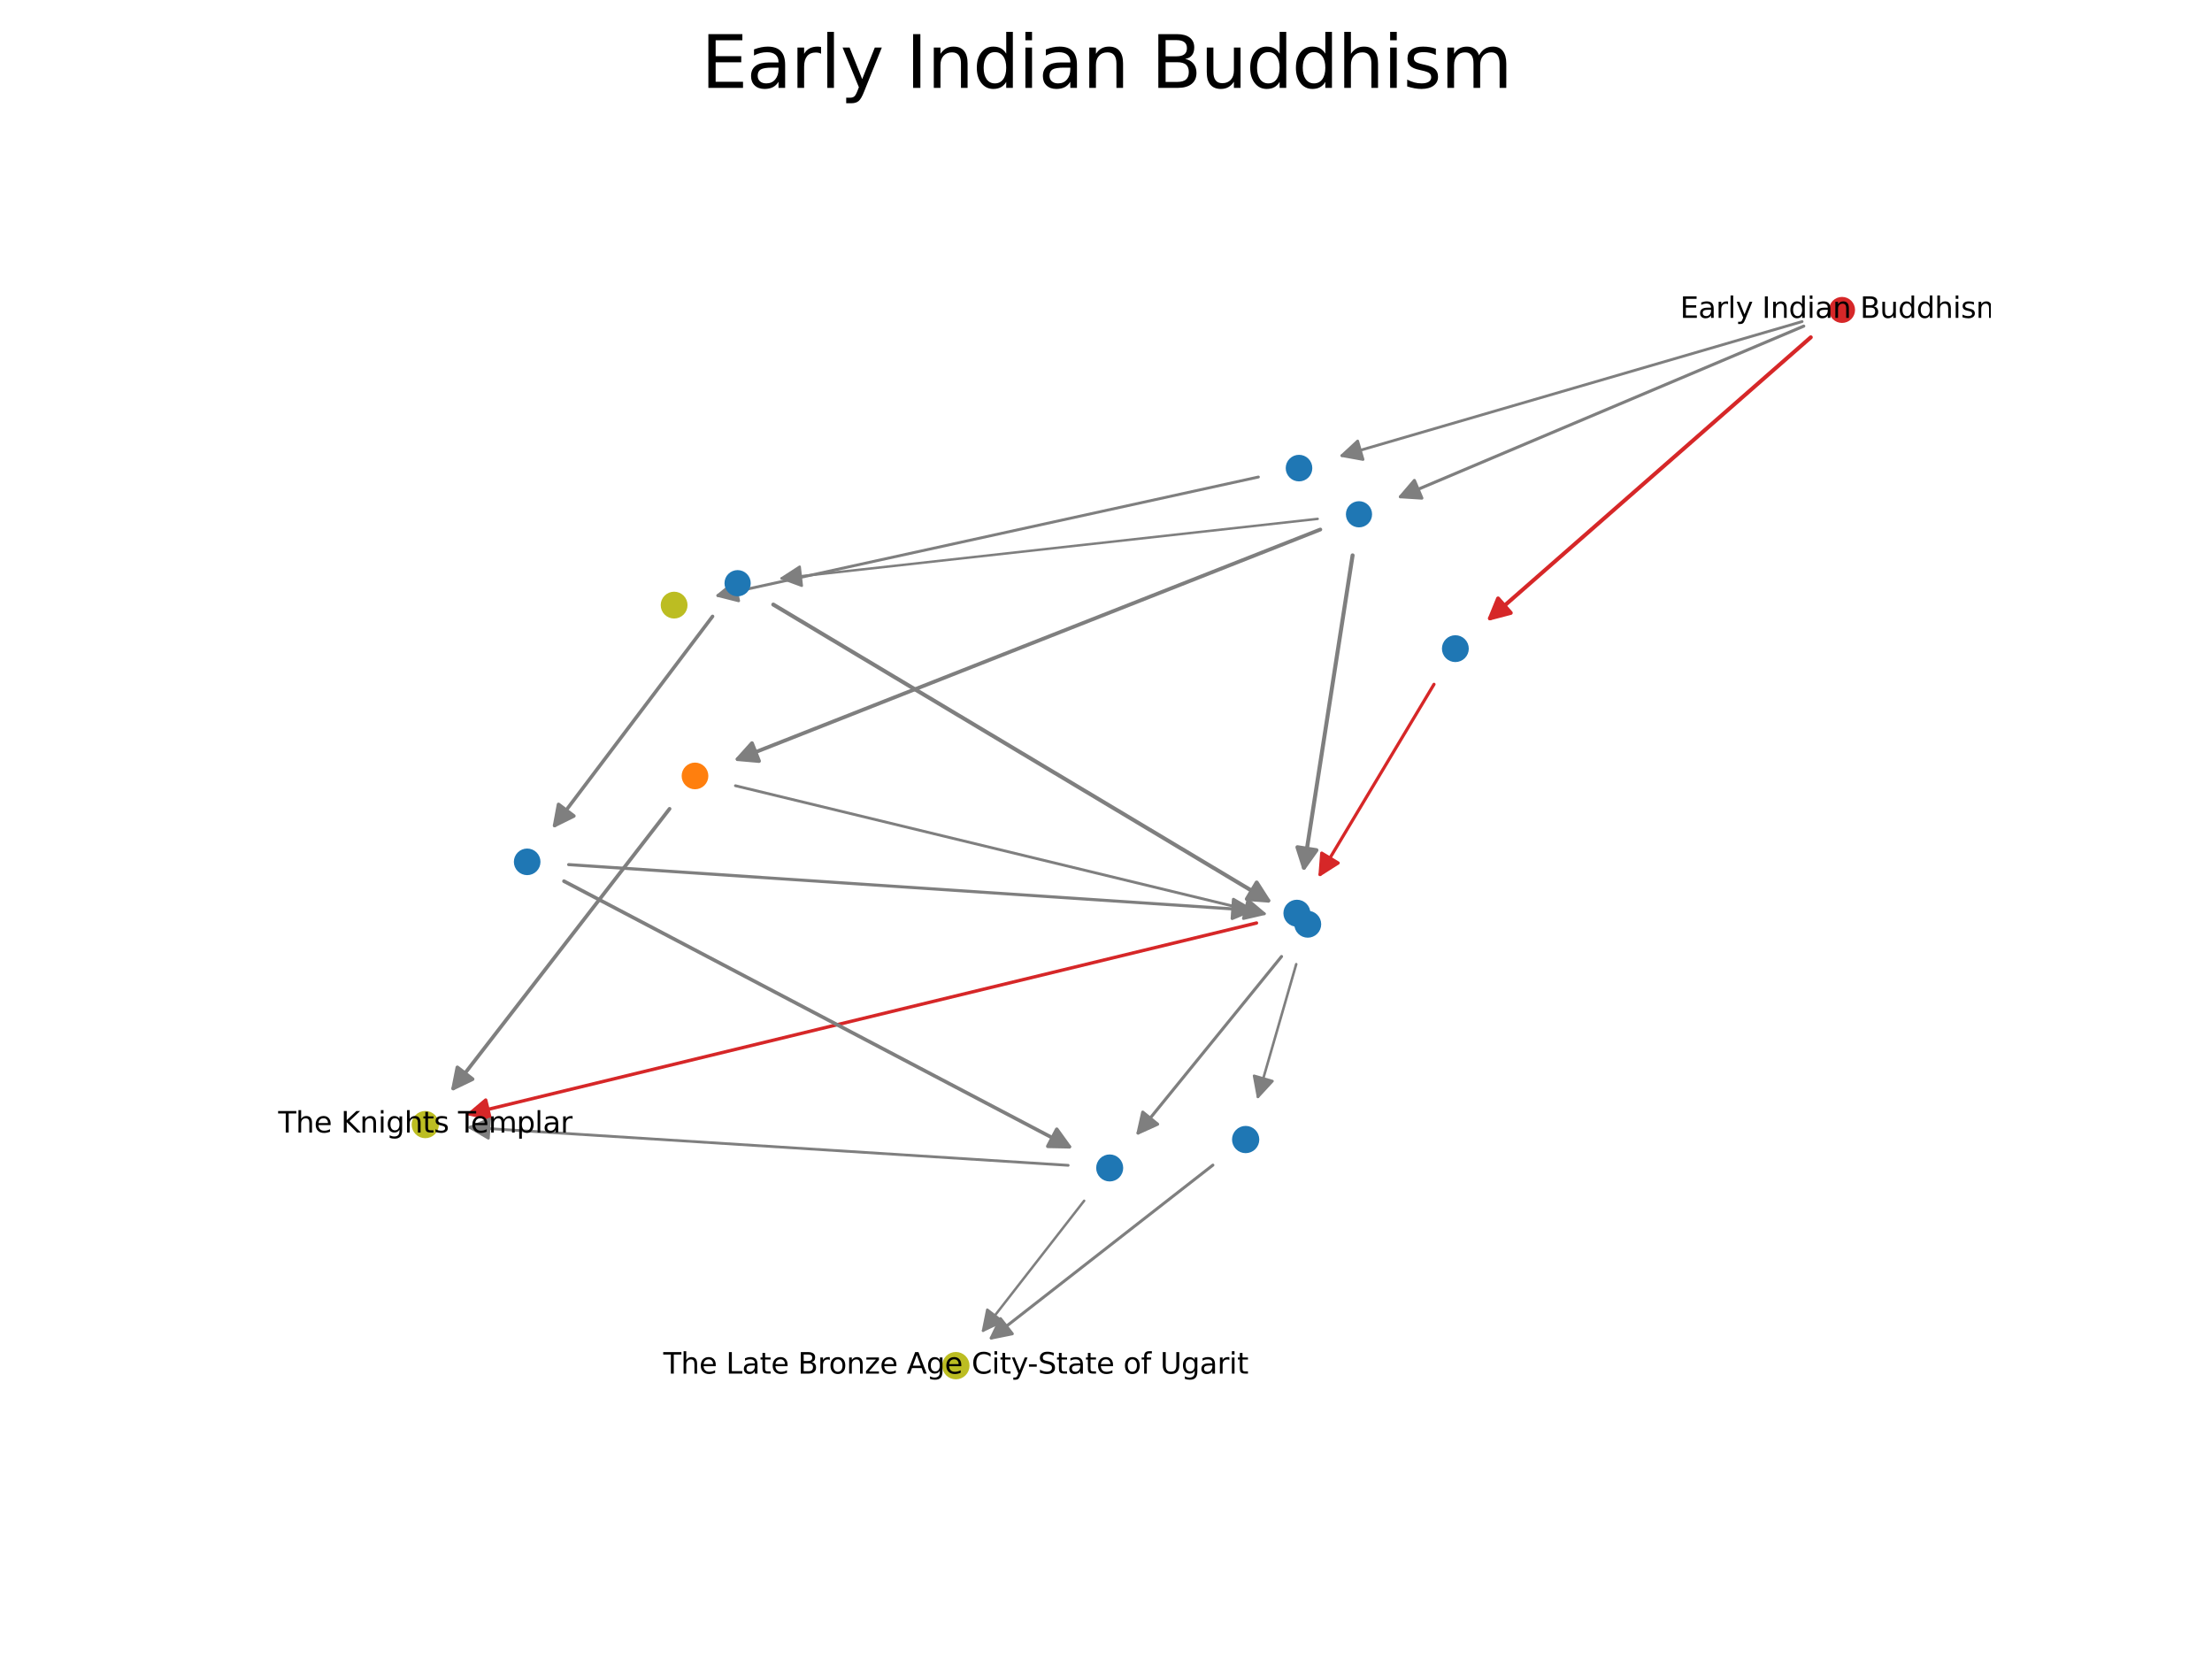 <?xml version="1.0" encoding="utf-8" standalone="no"?>
<!DOCTYPE svg PUBLIC "-//W3C//DTD SVG 1.1//EN"
  "http://www.w3.org/Graphics/SVG/1.1/DTD/svg11.dtd">
<svg xmlns:xlink="http://www.w3.org/1999/xlink" width="460.8pt" height="345.6pt" viewBox="0 0 460.8 345.6" xmlns="http://www.w3.org/2000/svg" version="1.1">
 <defs>
  <style type="text/css">*{stroke-linejoin: round; stroke-linecap: butt}</style>
 </defs>
 <g id="figure_1">
  <g id="patch_1">
   <path d="M 0 345.6 
L 460.8 345.6 
L 460.8 0 
L 0 0 
z
" style="fill: #ffffff"/>
  </g>
  <g id="axes_1">
   <g id="patch_2">
    <path d="M 377.218 70.269 
Q 343.455 99.844 310.389 128.809 
" clip-path="url(#p23966cd539)" style="fill: none; stroke: #d62728; stroke-width: 0.829; stroke-linecap: round"/>
    <path d="M 314.716 127.677 
L 310.389 128.809 
L 312.08 124.669 
L 314.716 127.677 
z
" clip-path="url(#p23966cd539)" style="fill: #d62728; stroke: #d62728; stroke-width: 0.829; stroke-linecap: round"/>
   </g>
   <g id="patch_3">
    <path d="M 375.414 66.987 
Q 327.167 81.04 279.544 94.912 
" clip-path="url(#p23966cd539)" style="fill: none; stroke: #7f7f7f; stroke-width: 0.581; stroke-linecap: round"/>
    <path d="M 283.944 95.713 
L 279.544 94.912 
L 282.825 91.873 
L 283.944 95.713 
z
" clip-path="url(#p23966cd539)" style="fill: #7f7f7f; stroke: #7f7f7f; stroke-width: 0.581; stroke-linecap: round"/>
   </g>
   <g id="patch_4">
    <path d="M 375.755 67.938 
Q 333.417 85.85 291.738 103.483 
" clip-path="url(#p23966cd539)" style="fill: none; stroke: #7f7f7f; stroke-width: 0.64; stroke-linecap: round"/>
    <path d="M 296.201 103.766 
L 291.738 103.483 
L 294.642 100.082 
L 296.201 103.766 
z
" clip-path="url(#p23966cd539)" style="fill: #7f7f7f; stroke: #7f7f7f; stroke-width: 0.64; stroke-linecap: round"/>
   </g>
   <g id="patch_5">
    <path d="M 298.727 142.556 
Q 286.672 162.682 274.995 182.177 
" clip-path="url(#p23966cd539)" style="fill: none; stroke: #d62728; stroke-width: 0.658; stroke-linecap: round"/>
    <path d="M 278.767 179.773 
L 274.995 182.177 
L 275.335 177.717 
L 278.767 179.773 
z
" clip-path="url(#p23966cd539)" style="fill: #d62728; stroke: #d62728; stroke-width: 0.658; stroke-linecap: round"/>
   </g>
   <g id="patch_6">
    <path d="M 262.15 99.369 
Q 205.52 111.786 149.536 124.061 
" clip-path="url(#p23966cd539)" style="fill: none; stroke: #7f7f7f; stroke-width: 0.591; stroke-linecap: round"/>
    <path d="M 153.872 125.157 
L 149.536 124.061 
L 153.015 121.25 
L 153.872 125.157 
z
" clip-path="url(#p23966cd539)" style="fill: #7f7f7f; stroke: #7f7f7f; stroke-width: 0.591; stroke-linecap: round"/>
   </g>
   <g id="patch_7">
    <path d="M 281.77 115.695 
Q 276.634 148.688 271.643 180.752 
" clip-path="url(#p23966cd539)" style="fill: none; stroke: #7f7f7f; stroke-width: 0.84; stroke-linecap: round"/>
    <path d="M 274.235 177.107 
L 271.643 180.752 
L 270.282 176.492 
L 274.235 177.107 
z
" clip-path="url(#p23966cd539)" style="fill: #7f7f7f; stroke: #7f7f7f; stroke-width: 0.84; stroke-linecap: round"/>
   </g>
   <g id="patch_8">
    <path d="M 274.494 108.091 
Q 218.381 114.316 162.832 120.478 
" clip-path="url(#p23966cd539)" style="fill: none; stroke: #7f7f7f; stroke-width: 0.508; stroke-linecap: round"/>
    <path d="M 167.028 122.025 
L 162.832 120.478 
L 166.587 118.049 
L 167.028 122.025 
z
" clip-path="url(#p23966cd539)" style="fill: #7f7f7f; stroke: #7f7f7f; stroke-width: 0.508; stroke-linecap: round"/>
   </g>
   <g id="patch_9">
    <path d="M 275.044 110.311 
Q 213.942 134.389 153.661 158.143 
" clip-path="url(#p23966cd539)" style="fill: none; stroke: #7f7f7f; stroke-width: 0.789; stroke-linecap: round"/>
    <path d="M 158.116 158.537 
L 153.661 158.143 
L 156.649 154.815 
L 158.116 158.537 
z
" clip-path="url(#p23966cd539)" style="fill: #7f7f7f; stroke: #7f7f7f; stroke-width: 0.789; stroke-linecap: round"/>
   </g>
   <g id="patch_10">
    <path d="M 261.752 192.278 
Q 179.379 212.254 97.766 232.045 
" clip-path="url(#p23966cd539)" style="fill: none; stroke: #d62728; stroke-width: 0.7; stroke-linecap: round"/>
    <path d="M 102.125 233.046 
L 97.766 232.045 
L 101.182 229.159 
L 102.125 233.046 
z
" clip-path="url(#p23966cd539)" style="fill: #d62728; stroke: #d62728; stroke-width: 0.7; stroke-linecap: round"/>
   </g>
   <g id="patch_11">
    <path d="M 148.437 128.407 
Q 131.739 150.516 115.538 171.965 
" clip-path="url(#p23966cd539)" style="fill: none; stroke: #7f7f7f; stroke-width: 0.739; stroke-linecap: round"/>
    <path d="M 119.545 169.979 
L 115.538 171.965 
L 116.353 167.568 
L 119.545 169.979 
z
" clip-path="url(#p23966cd539)" style="fill: #7f7f7f; stroke: #7f7f7f; stroke-width: 0.739; stroke-linecap: round"/>
   </g>
   <g id="patch_12">
    <path d="M 161.091 125.942 
Q 213.044 157.016 264.197 187.613 
" clip-path="url(#p23966cd539)" style="fill: none; stroke: #7f7f7f; stroke-width: 0.833; stroke-linecap: round"/>
    <path d="M 261.791 183.843 
L 264.197 187.613 
L 259.738 187.276 
L 261.791 183.843 
z
" clip-path="url(#p23966cd539)" style="fill: #7f7f7f; stroke: #7f7f7f; stroke-width: 0.833; stroke-linecap: round"/>
   </g>
   <g id="patch_13">
    <path d="M 139.482 168.492 
Q 116.686 197.956 94.415 226.742 
" clip-path="url(#p23966cd539)" style="fill: none; stroke: #7f7f7f; stroke-width: 0.766; stroke-linecap: round"/>
    <path d="M 98.444 224.802 
L 94.415 226.742 
L 95.28 222.354 
L 98.444 224.802 
z
" clip-path="url(#p23966cd539)" style="fill: #7f7f7f; stroke: #7f7f7f; stroke-width: 0.766; stroke-linecap: round"/>
   </g>
   <g id="patch_14">
    <path d="M 153.2 163.679 
Q 208.606 177.089 263.382 190.346 
" clip-path="url(#p23966cd539)" style="fill: none; stroke: #7f7f7f; stroke-width: 0.579; stroke-linecap: round"/>
    <path d="M 259.965 187.461 
L 263.382 190.346 
L 259.024 191.349 
L 259.965 187.461 
z
" clip-path="url(#p23966cd539)" style="fill: #7f7f7f; stroke: #7f7f7f; stroke-width: 0.579; stroke-linecap: round"/>
   </g>
   <g id="patch_15">
    <path d="M 118.456 180.113 
Q 189.99 184.887 260.807 189.613 
" clip-path="url(#p23966cd539)" style="fill: none; stroke: #7f7f7f; stroke-width: 0.642; stroke-linecap: round"/>
    <path d="M 256.949 187.351 
L 260.807 189.613 
L 256.683 191.342 
L 256.949 187.351 
z
" clip-path="url(#p23966cd539)" style="fill: #7f7f7f; stroke: #7f7f7f; stroke-width: 0.642; stroke-linecap: round"/>
   </g>
   <g id="patch_16">
    <path d="M 117.489 183.567 
Q 170.497 211.423 222.756 238.884 
" clip-path="url(#p23966cd539)" style="fill: none; stroke: #7f7f7f; stroke-width: 0.757; stroke-linecap: round"/>
    <path d="M 220.145 235.253 
L 222.756 238.884 
L 218.285 238.794 
L 220.145 235.253 
z
" clip-path="url(#p23966cd539)" style="fill: #7f7f7f; stroke: #7f7f7f; stroke-width: 0.757; stroke-linecap: round"/>
   </g>
   <g id="patch_17">
    <path d="M 266.965 199.257 
Q 251.797 217.922 237.079 236.032 
" clip-path="url(#p23966cd539)" style="fill: none; stroke: #7f7f7f; stroke-width: 0.639; stroke-linecap: round"/>
    <path d="M 241.154 234.189 
L 237.079 236.032 
L 238.05 231.667 
L 241.154 234.189 
z
" clip-path="url(#p23966cd539)" style="fill: #7f7f7f; stroke: #7f7f7f; stroke-width: 0.639; stroke-linecap: round"/>
   </g>
   <g id="patch_18">
    <path d="M 270.029 200.855 
Q 265.96 214.962 262.056 228.501 
" clip-path="url(#p23966cd539)" style="fill: none; stroke: #7f7f7f; stroke-width: 0.529; stroke-linecap: round"/>
    <path d="M 265.086 225.212 
L 262.056 228.501 
L 261.243 224.103 
L 265.086 225.212 
z
" clip-path="url(#p23966cd539)" style="fill: #7f7f7f; stroke: #7f7f7f; stroke-width: 0.529; stroke-linecap: round"/>
   </g>
   <g id="patch_19">
    <path d="M 222.523 242.757 
Q 159.879 238.788 97.874 234.859 
" clip-path="url(#p23966cd539)" style="fill: none; stroke: #7f7f7f; stroke-width: 0.573; stroke-linecap: round"/>
    <path d="M 101.74 237.108 
L 97.874 234.859 
L 101.992 233.116 
L 101.74 237.108 
z
" clip-path="url(#p23966cd539)" style="fill: #7f7f7f; stroke: #7f7f7f; stroke-width: 0.573; stroke-linecap: round"/>
   </g>
   <g id="patch_20">
    <path d="M 225.85 250.14 
Q 215.144 263.899 204.789 277.206 
" clip-path="url(#p23966cd539)" style="fill: none; stroke: #7f7f7f; stroke-width: 0.513; stroke-linecap: round"/>
    <path d="M 208.824 275.277 
L 204.789 277.206 
L 205.667 272.821 
L 208.824 275.277 
z
" clip-path="url(#p23966cd539)" style="fill: #7f7f7f; stroke: #7f7f7f; stroke-width: 0.513; stroke-linecap: round"/>
   </g>
   <g id="patch_21">
    <path d="M 252.666 242.714 
Q 229.307 260.939 206.497 278.736 
" clip-path="url(#p23966cd539)" style="fill: none; stroke: #7f7f7f; stroke-width: 0.624; stroke-linecap: round"/>
    <path d="M 210.881 277.852 
L 206.497 278.736 
L 208.421 274.698 
L 210.881 277.852 
z
" clip-path="url(#p23966cd539)" style="fill: #7f7f7f; stroke: #7f7f7f; stroke-width: 0.624; stroke-linecap: round"/>
   </g>
   <g id="PathCollection_1">
    <path d="M 383.73 66.775 
C 384.317 66.775 384.879 66.542 385.293 66.127 
C 385.708 65.713 385.941 65.151 385.941 64.564 
C 385.941 63.978 385.708 63.416 385.293 63.001 
C 384.879 62.587 384.317 62.354 383.73 62.354 
C 383.144 62.354 382.582 62.587 382.167 63.001 
C 381.753 63.416 381.52 63.978 381.52 64.564 
C 381.52 65.151 381.753 65.713 382.167 66.127 
C 382.582 66.542 383.144 66.775 383.73 66.775 
z
" clip-path="url(#p23966cd539)" style="fill: #d62728; stroke: #d62728"/>
    <path d="M 303.178 137.423 
C 303.787 137.423 304.371 137.181 304.802 136.75 
C 305.233 136.319 305.475 135.735 305.475 135.126 
C 305.475 134.516 305.233 133.932 304.802 133.501 
C 304.371 133.07 303.787 132.828 303.178 132.828 
C 302.569 132.828 301.984 133.07 301.553 133.501 
C 301.123 133.932 300.881 134.516 300.881 135.126 
C 300.881 135.735 301.123 136.319 301.553 136.75 
C 301.984 137.181 302.569 137.423 303.178 137.423 
z
" clip-path="url(#p23966cd539)" style="fill: #1f77b4; stroke: #1f77b4"/>
    <path d="M 270.608 99.785 
C 271.21 99.785 271.788 99.546 272.213 99.12 
C 272.639 98.694 272.878 98.117 272.878 97.515 
C 272.878 96.913 272.639 96.335 272.213 95.91 
C 271.788 95.484 271.21 95.245 270.608 95.245 
C 270.006 95.245 269.429 95.484 269.003 95.91 
C 268.577 96.335 268.338 96.913 268.338 97.515 
C 268.338 98.117 268.577 98.694 269.003 99.12 
C 269.429 99.546 270.006 99.785 270.608 99.785 
z
" clip-path="url(#p23966cd539)" style="fill: #1f77b4; stroke: #1f77b4"/>
    <path d="M 283.102 109.363 
C 283.693 109.363 284.26 109.129 284.677 108.711 
C 285.095 108.293 285.33 107.727 285.33 107.136 
C 285.33 106.545 285.095 105.979 284.677 105.561 
C 284.26 105.143 283.693 104.908 283.102 104.908 
C 282.512 104.908 281.945 105.143 281.527 105.561 
C 281.109 105.979 280.875 106.545 280.875 107.136 
C 280.875 107.727 281.109 108.293 281.527 108.711 
C 281.945 109.129 282.512 109.363 283.102 109.363 
z
" clip-path="url(#p23966cd539)" style="fill: #1f77b4; stroke: #1f77b4"/>
    <path d="M 270.167 192.549 
C 270.78 192.549 271.368 192.306 271.801 191.872 
C 272.235 191.439 272.478 190.851 272.478 190.238 
C 272.478 189.625 272.235 189.037 271.801 188.604 
C 271.368 188.17 270.78 187.927 270.167 187.927 
C 269.554 187.927 268.966 188.17 268.533 188.604 
C 268.099 189.037 267.856 189.625 267.856 190.238 
C 267.856 190.851 268.099 191.439 268.533 191.872 
C 268.966 192.306 269.554 192.549 270.167 192.549 
z
" clip-path="url(#p23966cd539)" style="fill: #1f77b4; stroke: #1f77b4"/>
    <path d="M 140.432 128.35 
C 141.04 128.35 141.624 128.108 142.054 127.678 
C 142.484 127.248 142.725 126.665 142.725 126.057 
C 142.725 125.448 142.484 124.865 142.054 124.435 
C 141.624 124.005 141.04 123.763 140.432 123.763 
C 139.824 123.763 139.241 124.005 138.81 124.435 
C 138.38 124.865 138.139 125.448 138.139 126.057 
C 138.139 126.665 138.38 127.248 138.81 127.678 
C 139.241 128.108 139.824 128.35 140.432 128.35 
z
" clip-path="url(#p23966cd539)" style="fill: #bcbd22; stroke: #bcbd22"/>
    <path d="M 153.657 123.73 
C 154.249 123.73 154.818 123.494 155.237 123.075 
C 155.656 122.656 155.891 122.088 155.891 121.496 
C 155.891 120.903 155.656 120.335 155.237 119.916 
C 154.818 119.497 154.249 119.261 153.657 119.261 
C 153.064 119.261 152.496 119.497 152.077 119.916 
C 151.658 120.335 151.423 120.903 151.423 121.496 
C 151.423 122.088 151.658 122.656 152.077 123.075 
C 152.496 123.494 153.064 123.73 153.657 123.73 
z
" clip-path="url(#p23966cd539)" style="fill: #1f77b4; stroke: #1f77b4"/>
    <path d="M 144.782 163.922 
C 145.387 163.922 145.967 163.682 146.395 163.254 
C 146.823 162.826 147.063 162.246 147.063 161.641 
C 147.063 161.036 146.823 160.456 146.395 160.029 
C 145.967 159.601 145.387 159.361 144.782 159.361 
C 144.177 159.361 143.597 159.601 143.169 160.029 
C 142.742 160.456 142.501 161.036 142.501 161.641 
C 142.501 162.246 142.742 162.826 143.169 163.254 
C 143.597 163.682 144.177 163.922 144.782 163.922 
z
" clip-path="url(#p23966cd539)" style="fill: #ff7f0e; stroke: #ff7f0e"/>
    <path d="M 88.59 236.609 
C 89.21 236.609 89.805 236.362 90.243 235.924 
C 90.681 235.485 90.928 234.891 90.928 234.271 
C 90.928 233.651 90.681 233.056 90.243 232.617 
C 89.805 232.179 89.21 231.933 88.59 231.933 
C 87.97 231.933 87.375 232.179 86.937 232.617 
C 86.498 233.056 86.252 233.651 86.252 234.271 
C 86.252 234.891 86.498 235.485 86.937 235.924 
C 87.375 236.362 87.97 236.609 88.59 236.609 
z
" clip-path="url(#p23966cd539)" style="fill: #bcbd22; stroke: #bcbd22"/>
    <path d="M 109.82 181.809 
C 110.422 181.809 111 181.569 111.426 181.143 
C 111.852 180.717 112.091 180.139 112.091 179.537 
C 112.091 178.935 111.852 178.357 111.426 177.931 
C 111 177.505 110.422 177.265 109.82 177.265 
C 109.217 177.265 108.639 177.505 108.213 177.931 
C 107.787 178.357 107.548 178.935 107.548 179.537 
C 107.548 180.139 107.787 180.717 108.213 181.143 
C 108.639 181.569 109.217 181.809 109.82 181.809 
z
" clip-path="url(#p23966cd539)" style="fill: #1f77b4; stroke: #1f77b4"/>
    <path d="M 272.428 194.839 
C 273.038 194.839 273.624 194.596 274.056 194.164 
C 274.488 193.732 274.731 193.146 274.731 192.535 
C 274.731 191.924 274.488 191.338 274.056 190.907 
C 273.624 190.475 273.038 190.232 272.428 190.232 
C 271.817 190.232 271.231 190.475 270.799 190.907 
C 270.367 191.338 270.124 191.924 270.124 192.535 
C 270.124 193.146 270.367 193.732 270.799 194.164 
C 271.231 194.596 271.817 194.839 272.428 194.839 
z
" clip-path="url(#p23966cd539)" style="fill: #1f77b4; stroke: #1f77b4"/>
    <path d="M 231.169 245.62 
C 231.783 245.62 232.371 245.376 232.806 244.942 
C 233.24 244.508 233.484 243.919 233.484 243.305 
C 233.484 242.691 233.24 242.103 232.806 241.668 
C 232.371 241.234 231.783 240.99 231.169 240.99 
C 230.555 240.99 229.966 241.234 229.532 241.668 
C 229.098 242.103 228.854 242.691 228.854 243.305 
C 228.854 243.919 229.098 244.508 229.532 244.942 
C 229.966 245.376 230.555 245.62 231.169 245.62 
z
" clip-path="url(#p23966cd539)" style="fill: #1f77b4; stroke: #1f77b4"/>
    <path d="M 259.494 239.726 
C 260.115 239.726 260.71 239.48 261.149 239.041 
C 261.588 238.602 261.834 238.007 261.834 237.386 
C 261.834 236.766 261.588 236.171 261.149 235.732 
C 260.71 235.293 260.115 235.046 259.494 235.046 
C 258.874 235.046 258.278 235.293 257.84 235.732 
C 257.401 236.171 257.154 236.766 257.154 237.386 
C 257.154 238.007 257.401 238.602 257.84 239.041 
C 258.278 239.48 258.874 239.726 259.494 239.726 
z
" clip-path="url(#p23966cd539)" style="fill: #1f77b4; stroke: #1f77b4"/>
    <path d="M 199.12 286.842 
C 199.743 286.842 200.341 286.594 200.782 286.154 
C 201.223 285.713 201.471 285.115 201.471 284.492 
C 201.471 283.868 201.223 283.27 200.782 282.83 
C 200.341 282.389 199.743 282.141 199.12 282.141 
C 198.497 282.141 197.899 282.389 197.458 282.83 
C 197.017 283.27 196.77 283.868 196.77 284.492 
C 196.77 285.115 197.017 285.713 197.458 286.154 
C 197.899 286.594 198.497 286.842 199.12 286.842 
z
" clip-path="url(#p23966cd539)" style="fill: #bcbd22; stroke: #bcbd22"/>
   </g>
   <g id="text_1">
    <g clip-path="url(#p23966cd539)">
     <!-- Early Indian Buddhism -->
     <g transform="translate(349.995 66.22) scale(0.06 -0.06)">
      <defs>
       <path id="DejaVuSans-45" d="M 628 4666 
L 3578 4666 
L 3578 4134 
L 1259 4134 
L 1259 2753 
L 3481 2753 
L 3481 2222 
L 1259 2222 
L 1259 531 
L 3634 531 
L 3634 0 
L 628 0 
L 628 4666 
z
" transform="scale(0.016)"/>
       <path id="DejaVuSans-61" d="M 2194 1759 
Q 1497 1759 1228 1600 
Q 959 1441 959 1056 
Q 959 750 1161 570 
Q 1363 391 1709 391 
Q 2188 391 2477 730 
Q 2766 1069 2766 1631 
L 2766 1759 
L 2194 1759 
z
M 3341 1997 
L 3341 0 
L 2766 0 
L 2766 531 
Q 2569 213 2275 61 
Q 1981 -91 1556 -91 
Q 1019 -91 701 211 
Q 384 513 384 1019 
Q 384 1609 779 1909 
Q 1175 2209 1959 2209 
L 2766 2209 
L 2766 2266 
Q 2766 2663 2505 2880 
Q 2244 3097 1772 3097 
Q 1472 3097 1187 3025 
Q 903 2953 641 2809 
L 641 3341 
Q 956 3463 1253 3523 
Q 1550 3584 1831 3584 
Q 2591 3584 2966 3190 
Q 3341 2797 3341 1997 
z
" transform="scale(0.016)"/>
       <path id="DejaVuSans-72" d="M 2631 2963 
Q 2534 3019 2420 3045 
Q 2306 3072 2169 3072 
Q 1681 3072 1420 2755 
Q 1159 2438 1159 1844 
L 1159 0 
L 581 0 
L 581 3500 
L 1159 3500 
L 1159 2956 
Q 1341 3275 1631 3429 
Q 1922 3584 2338 3584 
Q 2397 3584 2469 3576 
Q 2541 3569 2628 3553 
L 2631 2963 
z
" transform="scale(0.016)"/>
       <path id="DejaVuSans-6c" d="M 603 4863 
L 1178 4863 
L 1178 0 
L 603 0 
L 603 4863 
z
" transform="scale(0.016)"/>
       <path id="DejaVuSans-79" d="M 2059 -325 
Q 1816 -950 1584 -1140 
Q 1353 -1331 966 -1331 
L 506 -1331 
L 506 -850 
L 844 -850 
Q 1081 -850 1212 -737 
Q 1344 -625 1503 -206 
L 1606 56 
L 191 3500 
L 800 3500 
L 1894 763 
L 2988 3500 
L 3597 3500 
L 2059 -325 
z
" transform="scale(0.016)"/>
       <path id="DejaVuSans-20" transform="scale(0.016)"/>
       <path id="DejaVuSans-49" d="M 628 4666 
L 1259 4666 
L 1259 0 
L 628 0 
L 628 4666 
z
" transform="scale(0.016)"/>
       <path id="DejaVuSans-6e" d="M 3513 2113 
L 3513 0 
L 2938 0 
L 2938 2094 
Q 2938 2591 2744 2837 
Q 2550 3084 2163 3084 
Q 1697 3084 1428 2787 
Q 1159 2491 1159 1978 
L 1159 0 
L 581 0 
L 581 3500 
L 1159 3500 
L 1159 2956 
Q 1366 3272 1645 3428 
Q 1925 3584 2291 3584 
Q 2894 3584 3203 3211 
Q 3513 2838 3513 2113 
z
" transform="scale(0.016)"/>
       <path id="DejaVuSans-64" d="M 2906 2969 
L 2906 4863 
L 3481 4863 
L 3481 0 
L 2906 0 
L 2906 525 
Q 2725 213 2448 61 
Q 2172 -91 1784 -91 
Q 1150 -91 751 415 
Q 353 922 353 1747 
Q 353 2572 751 3078 
Q 1150 3584 1784 3584 
Q 2172 3584 2448 3432 
Q 2725 3281 2906 2969 
z
M 947 1747 
Q 947 1113 1208 752 
Q 1469 391 1925 391 
Q 2381 391 2643 752 
Q 2906 1113 2906 1747 
Q 2906 2381 2643 2742 
Q 2381 3103 1925 3103 
Q 1469 3103 1208 2742 
Q 947 2381 947 1747 
z
" transform="scale(0.016)"/>
       <path id="DejaVuSans-69" d="M 603 3500 
L 1178 3500 
L 1178 0 
L 603 0 
L 603 3500 
z
M 603 4863 
L 1178 4863 
L 1178 4134 
L 603 4134 
L 603 4863 
z
" transform="scale(0.016)"/>
       <path id="DejaVuSans-42" d="M 1259 2228 
L 1259 519 
L 2272 519 
Q 2781 519 3026 730 
Q 3272 941 3272 1375 
Q 3272 1813 3026 2020 
Q 2781 2228 2272 2228 
L 1259 2228 
z
M 1259 4147 
L 1259 2741 
L 2194 2741 
Q 2656 2741 2882 2914 
Q 3109 3088 3109 3444 
Q 3109 3797 2882 3972 
Q 2656 4147 2194 4147 
L 1259 4147 
z
M 628 4666 
L 2241 4666 
Q 2963 4666 3353 4366 
Q 3744 4066 3744 3513 
Q 3744 3084 3544 2831 
Q 3344 2578 2956 2516 
Q 3422 2416 3680 2098 
Q 3938 1781 3938 1306 
Q 3938 681 3513 340 
Q 3088 0 2303 0 
L 628 0 
L 628 4666 
z
" transform="scale(0.016)"/>
       <path id="DejaVuSans-75" d="M 544 1381 
L 544 3500 
L 1119 3500 
L 1119 1403 
Q 1119 906 1312 657 
Q 1506 409 1894 409 
Q 2359 409 2629 706 
Q 2900 1003 2900 1516 
L 2900 3500 
L 3475 3500 
L 3475 0 
L 2900 0 
L 2900 538 
Q 2691 219 2414 64 
Q 2138 -91 1772 -91 
Q 1169 -91 856 284 
Q 544 659 544 1381 
z
M 1991 3584 
L 1991 3584 
z
" transform="scale(0.016)"/>
       <path id="DejaVuSans-68" d="M 3513 2113 
L 3513 0 
L 2938 0 
L 2938 2094 
Q 2938 2591 2744 2837 
Q 2550 3084 2163 3084 
Q 1697 3084 1428 2787 
Q 1159 2491 1159 1978 
L 1159 0 
L 581 0 
L 581 4863 
L 1159 4863 
L 1159 2956 
Q 1366 3272 1645 3428 
Q 1925 3584 2291 3584 
Q 2894 3584 3203 3211 
Q 3513 2838 3513 2113 
z
" transform="scale(0.016)"/>
       <path id="DejaVuSans-73" d="M 2834 3397 
L 2834 2853 
Q 2591 2978 2328 3040 
Q 2066 3103 1784 3103 
Q 1356 3103 1142 2972 
Q 928 2841 928 2578 
Q 928 2378 1081 2264 
Q 1234 2150 1697 2047 
L 1894 2003 
Q 2506 1872 2764 1633 
Q 3022 1394 3022 966 
Q 3022 478 2636 193 
Q 2250 -91 1575 -91 
Q 1294 -91 989 -36 
Q 684 19 347 128 
L 347 722 
Q 666 556 975 473 
Q 1284 391 1588 391 
Q 1994 391 2212 530 
Q 2431 669 2431 922 
Q 2431 1156 2273 1281 
Q 2116 1406 1581 1522 
L 1381 1569 
Q 847 1681 609 1914 
Q 372 2147 372 2553 
Q 372 3047 722 3315 
Q 1072 3584 1716 3584 
Q 2034 3584 2315 3537 
Q 2597 3491 2834 3397 
z
" transform="scale(0.016)"/>
       <path id="DejaVuSans-6d" d="M 3328 2828 
Q 3544 3216 3844 3400 
Q 4144 3584 4550 3584 
Q 5097 3584 5394 3201 
Q 5691 2819 5691 2113 
L 5691 0 
L 5113 0 
L 5113 2094 
Q 5113 2597 4934 2840 
Q 4756 3084 4391 3084 
Q 3944 3084 3684 2787 
Q 3425 2491 3425 1978 
L 3425 0 
L 2847 0 
L 2847 2094 
Q 2847 2600 2669 2842 
Q 2491 3084 2119 3084 
Q 1678 3084 1418 2786 
Q 1159 2488 1159 1978 
L 1159 0 
L 581 0 
L 581 3500 
L 1159 3500 
L 1159 2956 
Q 1356 3278 1631 3431 
Q 1906 3584 2284 3584 
Q 2666 3584 2933 3390 
Q 3200 3197 3328 2828 
z
" transform="scale(0.016)"/>
      </defs>
      <use xlink:href="#DejaVuSans-45"/>
      <use xlink:href="#DejaVuSans-61" x="63.184"/>
      <use xlink:href="#DejaVuSans-72" x="124.463"/>
      <use xlink:href="#DejaVuSans-6c" x="165.576"/>
      <use xlink:href="#DejaVuSans-79" x="193.359"/>
      <use xlink:href="#DejaVuSans-20" x="252.539"/>
      <use xlink:href="#DejaVuSans-49" x="284.326"/>
      <use xlink:href="#DejaVuSans-6e" x="313.818"/>
      <use xlink:href="#DejaVuSans-64" x="377.197"/>
      <use xlink:href="#DejaVuSans-69" x="440.674"/>
      <use xlink:href="#DejaVuSans-61" x="468.457"/>
      <use xlink:href="#DejaVuSans-6e" x="529.736"/>
      <use xlink:href="#DejaVuSans-20" x="593.115"/>
      <use xlink:href="#DejaVuSans-42" x="624.902"/>
      <use xlink:href="#DejaVuSans-75" x="693.506"/>
      <use xlink:href="#DejaVuSans-64" x="756.885"/>
      <use xlink:href="#DejaVuSans-64" x="820.361"/>
      <use xlink:href="#DejaVuSans-68" x="883.838"/>
      <use xlink:href="#DejaVuSans-69" x="947.217"/>
      <use xlink:href="#DejaVuSans-73" x="975"/>
      <use xlink:href="#DejaVuSans-6d" x="1027.1"/>
     </g>
    </g>
   </g>
   <g id="text_2">
    <g clip-path="url(#p23966cd539)">
     <!-- The Knights Templar -->
     <g transform="translate(57.956 235.926) scale(0.06 -0.06)">
      <defs>
       <path id="DejaVuSans-54" d="M -19 4666 
L 3928 4666 
L 3928 4134 
L 2272 4134 
L 2272 0 
L 1638 0 
L 1638 4134 
L -19 4134 
L -19 4666 
z
" transform="scale(0.016)"/>
       <path id="DejaVuSans-65" d="M 3597 1894 
L 3597 1613 
L 953 1613 
Q 991 1019 1311 708 
Q 1631 397 2203 397 
Q 2534 397 2845 478 
Q 3156 559 3463 722 
L 3463 178 
Q 3153 47 2828 -22 
Q 2503 -91 2169 -91 
Q 1331 -91 842 396 
Q 353 884 353 1716 
Q 353 2575 817 3079 
Q 1281 3584 2069 3584 
Q 2775 3584 3186 3129 
Q 3597 2675 3597 1894 
z
M 3022 2063 
Q 3016 2534 2758 2815 
Q 2500 3097 2075 3097 
Q 1594 3097 1305 2825 
Q 1016 2553 972 2059 
L 3022 2063 
z
" transform="scale(0.016)"/>
       <path id="DejaVuSans-4b" d="M 628 4666 
L 1259 4666 
L 1259 2694 
L 3353 4666 
L 4166 4666 
L 1850 2491 
L 4331 0 
L 3500 0 
L 1259 2247 
L 1259 0 
L 628 0 
L 628 4666 
z
" transform="scale(0.016)"/>
       <path id="DejaVuSans-67" d="M 2906 1791 
Q 2906 2416 2648 2759 
Q 2391 3103 1925 3103 
Q 1463 3103 1205 2759 
Q 947 2416 947 1791 
Q 947 1169 1205 825 
Q 1463 481 1925 481 
Q 2391 481 2648 825 
Q 2906 1169 2906 1791 
z
M 3481 434 
Q 3481 -459 3084 -895 
Q 2688 -1331 1869 -1331 
Q 1566 -1331 1297 -1286 
Q 1028 -1241 775 -1147 
L 775 -588 
Q 1028 -725 1275 -790 
Q 1522 -856 1778 -856 
Q 2344 -856 2625 -561 
Q 2906 -266 2906 331 
L 2906 616 
Q 2728 306 2450 153 
Q 2172 0 1784 0 
Q 1141 0 747 490 
Q 353 981 353 1791 
Q 353 2603 747 3093 
Q 1141 3584 1784 3584 
Q 2172 3584 2450 3431 
Q 2728 3278 2906 2969 
L 2906 3500 
L 3481 3500 
L 3481 434 
z
" transform="scale(0.016)"/>
       <path id="DejaVuSans-74" d="M 1172 4494 
L 1172 3500 
L 2356 3500 
L 2356 3053 
L 1172 3053 
L 1172 1153 
Q 1172 725 1289 603 
Q 1406 481 1766 481 
L 2356 481 
L 2356 0 
L 1766 0 
Q 1100 0 847 248 
Q 594 497 594 1153 
L 594 3053 
L 172 3053 
L 172 3500 
L 594 3500 
L 594 4494 
L 1172 4494 
z
" transform="scale(0.016)"/>
       <path id="DejaVuSans-70" d="M 1159 525 
L 1159 -1331 
L 581 -1331 
L 581 3500 
L 1159 3500 
L 1159 2969 
Q 1341 3281 1617 3432 
Q 1894 3584 2278 3584 
Q 2916 3584 3314 3078 
Q 3713 2572 3713 1747 
Q 3713 922 3314 415 
Q 2916 -91 2278 -91 
Q 1894 -91 1617 61 
Q 1341 213 1159 525 
z
M 3116 1747 
Q 3116 2381 2855 2742 
Q 2594 3103 2138 3103 
Q 1681 3103 1420 2742 
Q 1159 2381 1159 1747 
Q 1159 1113 1420 752 
Q 1681 391 2138 391 
Q 2594 391 2855 752 
Q 3116 1113 3116 1747 
z
" transform="scale(0.016)"/>
      </defs>
      <use xlink:href="#DejaVuSans-54"/>
      <use xlink:href="#DejaVuSans-68" x="61.084"/>
      <use xlink:href="#DejaVuSans-65" x="124.463"/>
      <use xlink:href="#DejaVuSans-20" x="185.986"/>
      <use xlink:href="#DejaVuSans-4b" x="217.773"/>
      <use xlink:href="#DejaVuSans-6e" x="283.35"/>
      <use xlink:href="#DejaVuSans-69" x="346.729"/>
      <use xlink:href="#DejaVuSans-67" x="374.512"/>
      <use xlink:href="#DejaVuSans-68" x="437.988"/>
      <use xlink:href="#DejaVuSans-74" x="501.367"/>
      <use xlink:href="#DejaVuSans-73" x="540.576"/>
      <use xlink:href="#DejaVuSans-20" x="592.676"/>
      <use xlink:href="#DejaVuSans-54" x="624.463"/>
      <use xlink:href="#DejaVuSans-65" x="668.547"/>
      <use xlink:href="#DejaVuSans-6d" x="730.07"/>
      <use xlink:href="#DejaVuSans-70" x="827.482"/>
      <use xlink:href="#DejaVuSans-6c" x="890.959"/>
      <use xlink:href="#DejaVuSans-61" x="918.742"/>
      <use xlink:href="#DejaVuSans-72" x="980.021"/>
     </g>
    </g>
   </g>
   <g id="text_3">
    <g clip-path="url(#p23966cd539)">
     <!-- The Late Bronze Age City-State of Ugarit -->
     <g transform="translate(138.18 286.147) scale(0.06 -0.06)">
      <defs>
       <path id="DejaVuSans-4c" d="M 628 4666 
L 1259 4666 
L 1259 531 
L 3531 531 
L 3531 0 
L 628 0 
L 628 4666 
z
" transform="scale(0.016)"/>
       <path id="DejaVuSans-6f" d="M 1959 3097 
Q 1497 3097 1228 2736 
Q 959 2375 959 1747 
Q 959 1119 1226 758 
Q 1494 397 1959 397 
Q 2419 397 2687 759 
Q 2956 1122 2956 1747 
Q 2956 2369 2687 2733 
Q 2419 3097 1959 3097 
z
M 1959 3584 
Q 2709 3584 3137 3096 
Q 3566 2609 3566 1747 
Q 3566 888 3137 398 
Q 2709 -91 1959 -91 
Q 1206 -91 779 398 
Q 353 888 353 1747 
Q 353 2609 779 3096 
Q 1206 3584 1959 3584 
z
" transform="scale(0.016)"/>
       <path id="DejaVuSans-7a" d="M 353 3500 
L 3084 3500 
L 3084 2975 
L 922 459 
L 3084 459 
L 3084 0 
L 275 0 
L 275 525 
L 2438 3041 
L 353 3041 
L 353 3500 
z
" transform="scale(0.016)"/>
       <path id="DejaVuSans-41" d="M 2188 4044 
L 1331 1722 
L 3047 1722 
L 2188 4044 
z
M 1831 4666 
L 2547 4666 
L 4325 0 
L 3669 0 
L 3244 1197 
L 1141 1197 
L 716 0 
L 50 0 
L 1831 4666 
z
" transform="scale(0.016)"/>
       <path id="DejaVuSans-43" d="M 4122 4306 
L 4122 3641 
Q 3803 3938 3442 4084 
Q 3081 4231 2675 4231 
Q 1875 4231 1450 3742 
Q 1025 3253 1025 2328 
Q 1025 1406 1450 917 
Q 1875 428 2675 428 
Q 3081 428 3442 575 
Q 3803 722 4122 1019 
L 4122 359 
Q 3791 134 3420 21 
Q 3050 -91 2638 -91 
Q 1578 -91 968 557 
Q 359 1206 359 2328 
Q 359 3453 968 4101 
Q 1578 4750 2638 4750 
Q 3056 4750 3426 4639 
Q 3797 4528 4122 4306 
z
" transform="scale(0.016)"/>
       <path id="DejaVuSans-2d" d="M 313 2009 
L 1997 2009 
L 1997 1497 
L 313 1497 
L 313 2009 
z
" transform="scale(0.016)"/>
       <path id="DejaVuSans-53" d="M 3425 4513 
L 3425 3897 
Q 3066 4069 2747 4153 
Q 2428 4238 2131 4238 
Q 1616 4238 1336 4038 
Q 1056 3838 1056 3469 
Q 1056 3159 1242 3001 
Q 1428 2844 1947 2747 
L 2328 2669 
Q 3034 2534 3370 2195 
Q 3706 1856 3706 1288 
Q 3706 609 3251 259 
Q 2797 -91 1919 -91 
Q 1588 -91 1214 -16 
Q 841 59 441 206 
L 441 856 
Q 825 641 1194 531 
Q 1563 422 1919 422 
Q 2459 422 2753 634 
Q 3047 847 3047 1241 
Q 3047 1584 2836 1778 
Q 2625 1972 2144 2069 
L 1759 2144 
Q 1053 2284 737 2584 
Q 422 2884 422 3419 
Q 422 4038 858 4394 
Q 1294 4750 2059 4750 
Q 2388 4750 2728 4690 
Q 3069 4631 3425 4513 
z
" transform="scale(0.016)"/>
       <path id="DejaVuSans-66" d="M 2375 4863 
L 2375 4384 
L 1825 4384 
Q 1516 4384 1395 4259 
Q 1275 4134 1275 3809 
L 1275 3500 
L 2222 3500 
L 2222 3053 
L 1275 3053 
L 1275 0 
L 697 0 
L 697 3053 
L 147 3053 
L 147 3500 
L 697 3500 
L 697 3744 
Q 697 4328 969 4595 
Q 1241 4863 1831 4863 
L 2375 4863 
z
" transform="scale(0.016)"/>
       <path id="DejaVuSans-55" d="M 556 4666 
L 1191 4666 
L 1191 1831 
Q 1191 1081 1462 751 
Q 1734 422 2344 422 
Q 2950 422 3222 751 
Q 3494 1081 3494 1831 
L 3494 4666 
L 4128 4666 
L 4128 1753 
Q 4128 841 3676 375 
Q 3225 -91 2344 -91 
Q 1459 -91 1007 375 
Q 556 841 556 1753 
L 556 4666 
z
" transform="scale(0.016)"/>
      </defs>
      <use xlink:href="#DejaVuSans-54"/>
      <use xlink:href="#DejaVuSans-68" x="61.084"/>
      <use xlink:href="#DejaVuSans-65" x="124.463"/>
      <use xlink:href="#DejaVuSans-20" x="185.986"/>
      <use xlink:href="#DejaVuSans-4c" x="217.773"/>
      <use xlink:href="#DejaVuSans-61" x="273.486"/>
      <use xlink:href="#DejaVuSans-74" x="334.766"/>
      <use xlink:href="#DejaVuSans-65" x="373.975"/>
      <use xlink:href="#DejaVuSans-20" x="435.498"/>
      <use xlink:href="#DejaVuSans-42" x="467.285"/>
      <use xlink:href="#DejaVuSans-72" x="535.889"/>
      <use xlink:href="#DejaVuSans-6f" x="574.752"/>
      <use xlink:href="#DejaVuSans-6e" x="635.934"/>
      <use xlink:href="#DejaVuSans-7a" x="699.312"/>
      <use xlink:href="#DejaVuSans-65" x="751.803"/>
      <use xlink:href="#DejaVuSans-20" x="813.326"/>
      <use xlink:href="#DejaVuSans-41" x="845.113"/>
      <use xlink:href="#DejaVuSans-67" x="913.521"/>
      <use xlink:href="#DejaVuSans-65" x="976.998"/>
      <use xlink:href="#DejaVuSans-20" x="1038.521"/>
      <use xlink:href="#DejaVuSans-43" x="1070.309"/>
      <use xlink:href="#DejaVuSans-69" x="1140.133"/>
      <use xlink:href="#DejaVuSans-74" x="1167.916"/>
      <use xlink:href="#DejaVuSans-79" x="1207.125"/>
      <use xlink:href="#DejaVuSans-2d" x="1264.555"/>
      <use xlink:href="#DejaVuSans-53" x="1300.639"/>
      <use xlink:href="#DejaVuSans-74" x="1364.115"/>
      <use xlink:href="#DejaVuSans-61" x="1403.324"/>
      <use xlink:href="#DejaVuSans-74" x="1464.604"/>
      <use xlink:href="#DejaVuSans-65" x="1503.812"/>
      <use xlink:href="#DejaVuSans-20" x="1565.336"/>
      <use xlink:href="#DejaVuSans-6f" x="1597.123"/>
      <use xlink:href="#DejaVuSans-66" x="1658.305"/>
      <use xlink:href="#DejaVuSans-20" x="1693.51"/>
      <use xlink:href="#DejaVuSans-55" x="1725.297"/>
      <use xlink:href="#DejaVuSans-67" x="1798.49"/>
      <use xlink:href="#DejaVuSans-61" x="1861.967"/>
      <use xlink:href="#DejaVuSans-72" x="1923.246"/>
      <use xlink:href="#DejaVuSans-69" x="1964.359"/>
      <use xlink:href="#DejaVuSans-74" x="1992.143"/>
     </g>
    </g>
   </g>
  </g>
  <g id="text_4">
   <!-- Early Indian Buddhism -->
   <g transform="translate(146.061 18.31) scale(0.15 -0.15)">
    <use xlink:href="#DejaVuSans-45"/>
    <use xlink:href="#DejaVuSans-61" x="63.184"/>
    <use xlink:href="#DejaVuSans-72" x="124.463"/>
    <use xlink:href="#DejaVuSans-6c" x="165.576"/>
    <use xlink:href="#DejaVuSans-79" x="193.359"/>
    <use xlink:href="#DejaVuSans-20" x="252.539"/>
    <use xlink:href="#DejaVuSans-49" x="284.326"/>
    <use xlink:href="#DejaVuSans-6e" x="313.818"/>
    <use xlink:href="#DejaVuSans-64" x="377.197"/>
    <use xlink:href="#DejaVuSans-69" x="440.674"/>
    <use xlink:href="#DejaVuSans-61" x="468.457"/>
    <use xlink:href="#DejaVuSans-6e" x="529.736"/>
    <use xlink:href="#DejaVuSans-20" x="593.115"/>
    <use xlink:href="#DejaVuSans-42" x="624.902"/>
    <use xlink:href="#DejaVuSans-75" x="693.506"/>
    <use xlink:href="#DejaVuSans-64" x="756.885"/>
    <use xlink:href="#DejaVuSans-64" x="820.361"/>
    <use xlink:href="#DejaVuSans-68" x="883.838"/>
    <use xlink:href="#DejaVuSans-69" x="947.217"/>
    <use xlink:href="#DejaVuSans-73" x="975"/>
    <use xlink:href="#DejaVuSans-6d" x="1027.1"/>
   </g>
  </g>
 </g>
 <defs>
  <clipPath id="p23966cd539">
   <rect x="57.6" y="41.472" width="357.12" height="266.112"/>
  </clipPath>
 </defs>
</svg>
